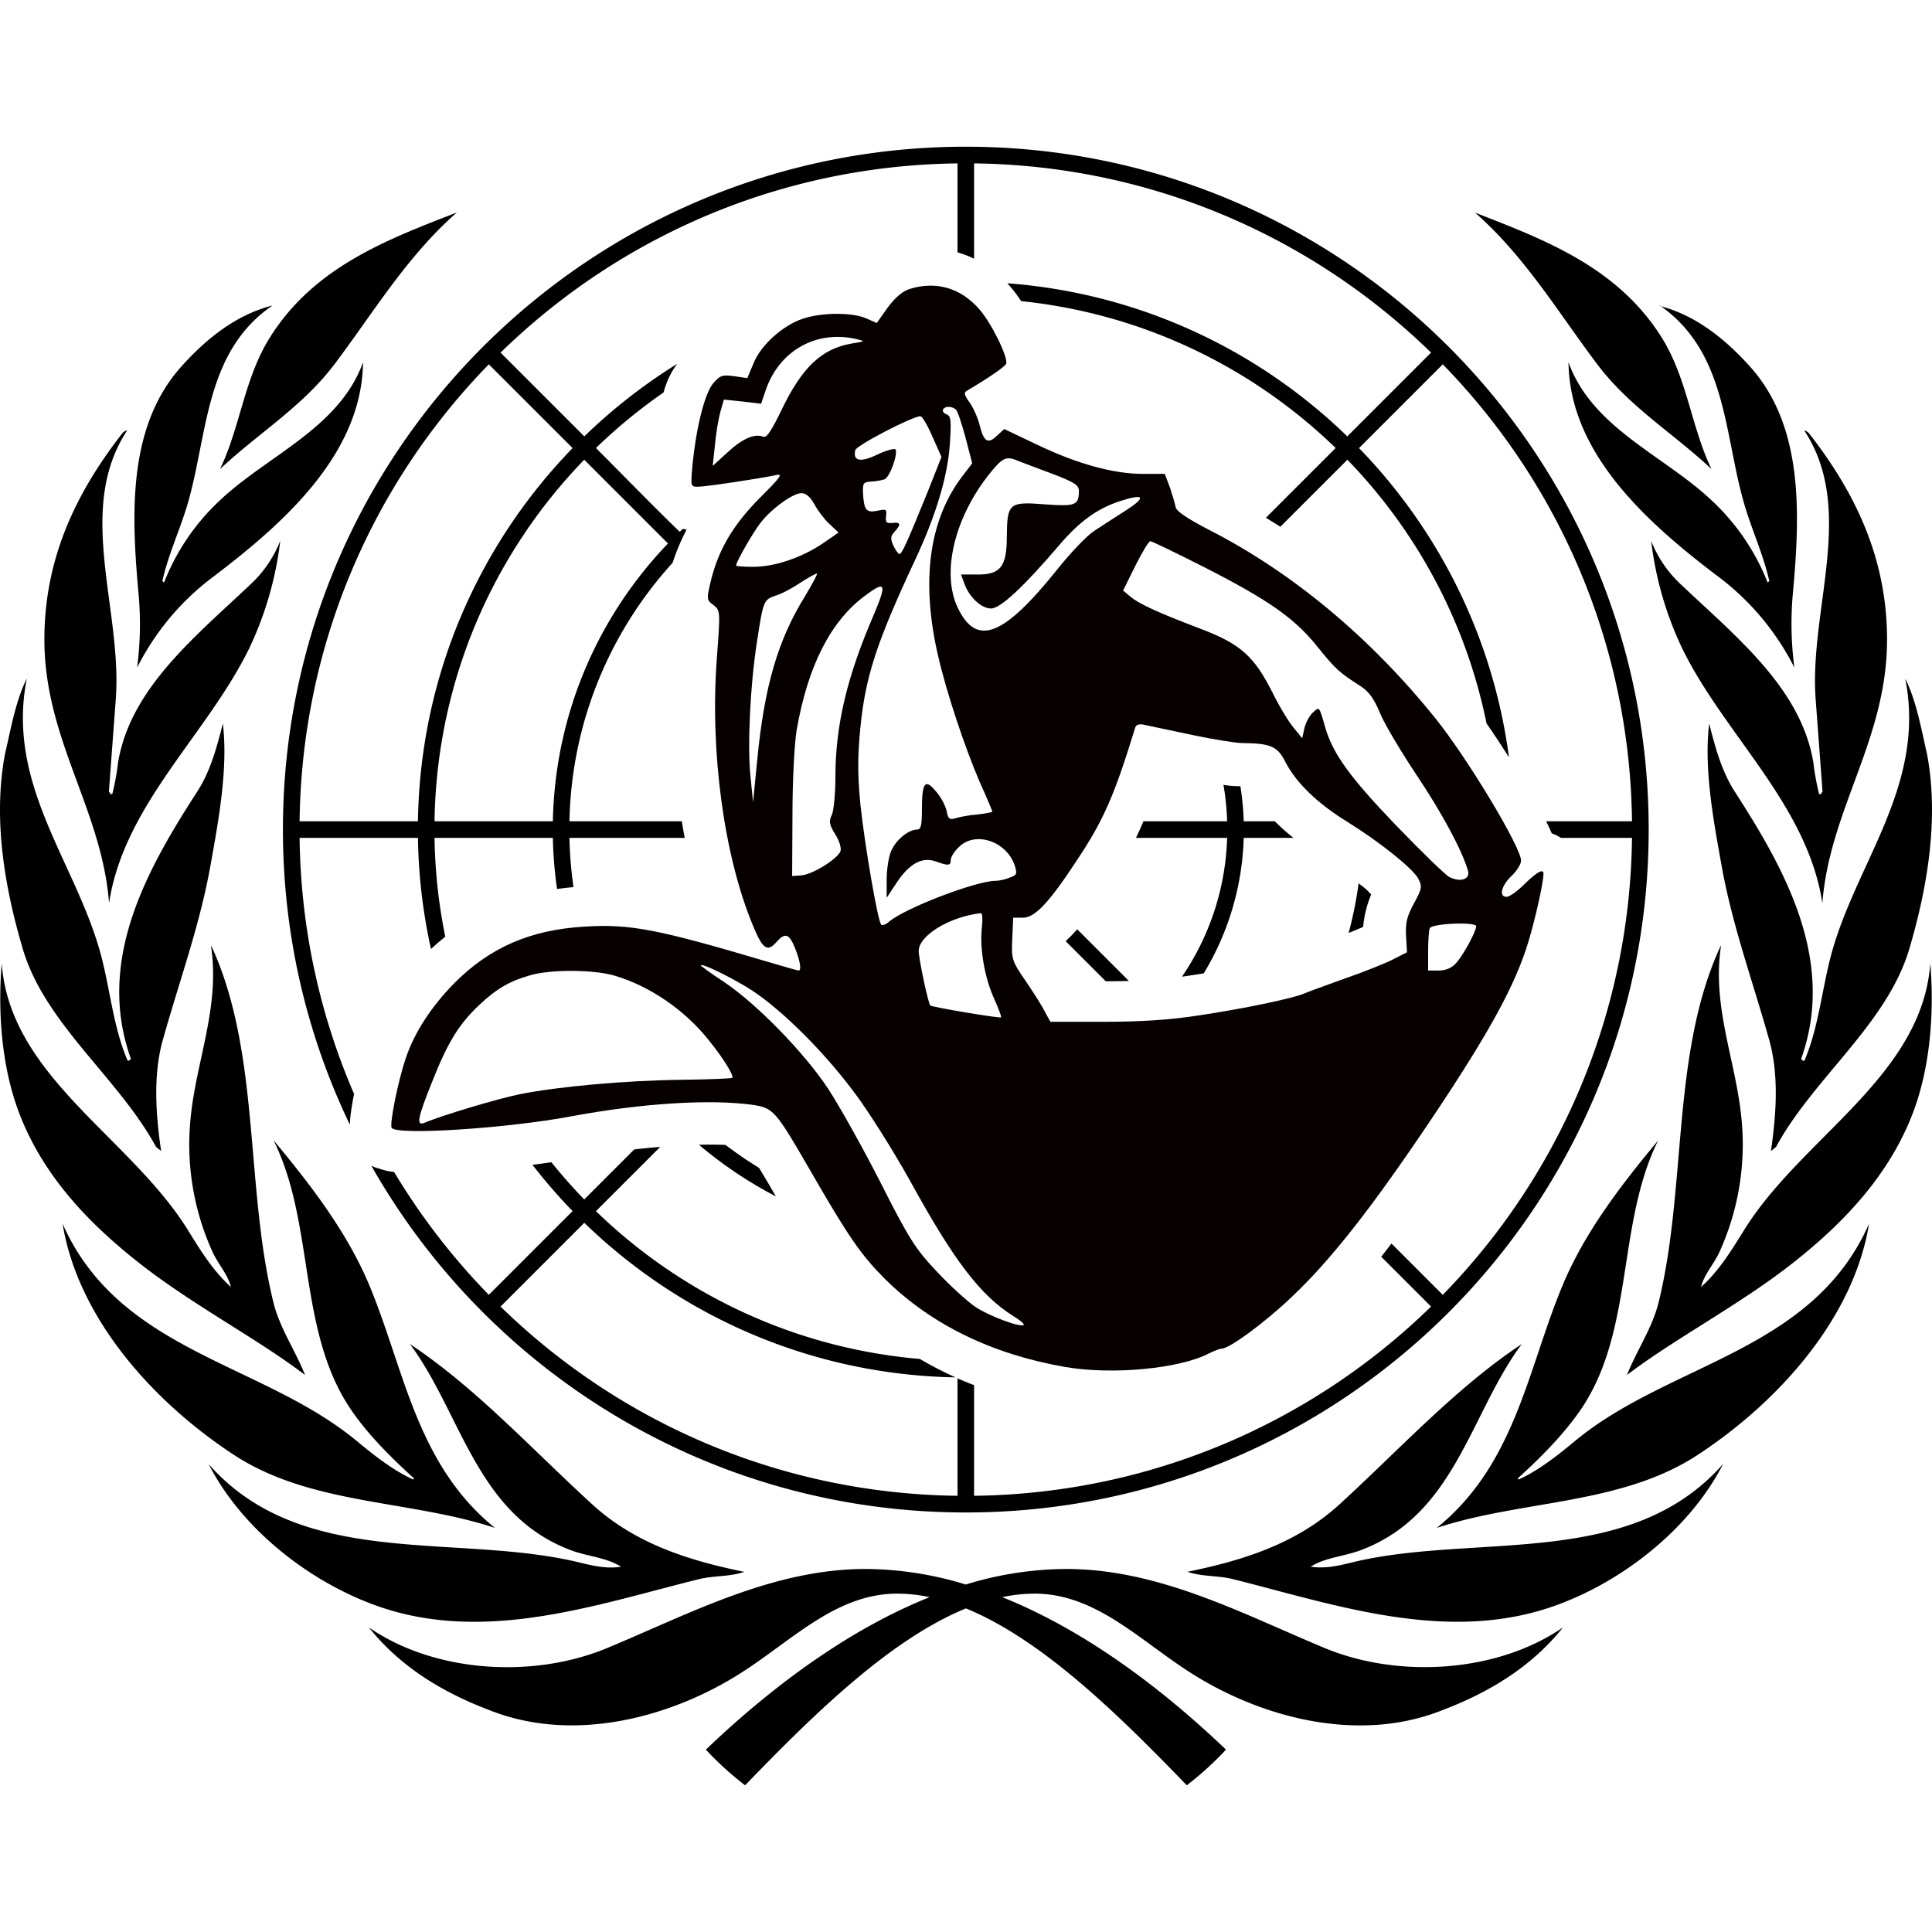 <svg viewBox="0 0 349.741 349.741" height="466.321" width="466.321" version="1.0" xmlns="http://www.w3.org/2000/svg"><g style="display:inline;mix-blend-mode:normal"><path d="M88.819 60.656c-12.398 4.83-25.71 9.75-33.75 22.5-4.733 7.455-5.415 16.267-9.113 23.954 6.863-6.45 14.85-11.25 20.67-18.914 6.998-9.248 13.08-19.538 22.185-27.525zm184.305 0c9.112 7.987 15.195 18.277 22.192 27.525 5.805 7.71 13.793 12.48 20.64 18.93-3.705-7.688-4.387-16.5-9.097-23.948-8.055-12.75-21.36-17.662-33.75-22.5zM55.369 77.508c-6.338 1.65-11.663 5.745-16.38 10.995-9.915 11.032-9.06 27.21-7.733 41.67a61.041 61.041 0 0 1-.3 12.863 46.935 46.935 0 0 1 13.695-16.38c12.885-9.75 27-22.32 27.195-38.88-4.29 11.902-17.272 16.83-25.89 24.974a40.418 40.418 0 0 0-10.125 14.88l-.315-.254c1.08-4.763 3.098-9.083 4.5-13.695 3.75-12.615 3.09-27.698 15.368-36.135zm251.25 0c12.225 8.475 11.587 23.528 15.337 36.173 1.373 4.612 3.39 8.932 4.463 13.695l-.308.255a40.567 40.567 0 0 0-10.155-14.88c-8.632-8.146-21.615-13.073-25.89-24.99.195 16.56 14.31 29.144 27.203 38.88a47.002 47.002 0 0 1 13.687 16.395 61.027 61.027 0 0 1-.322-12.848c1.327-14.46 2.182-30.675-7.733-41.67-4.732-5.25-10.042-9.337-16.365-10.957zM29.164 100.135c-.323-.06-.503.195-.75.315-8.558 10.913-14.25 22.868-14.25 37.5 0 18.106 10.41 30.75 11.707 47.738 2.685-17.737 17.573-30.337 25.283-45.945a62.25 62.25 0 0 0 5.707-19.65 21.45 21.45 0 0 1-5.25 7.755c-10.012 9.495-21.825 18.855-24.097 32.303a46.334 46.334 0 0 1-1.05 5.76c-.435.187-.435-.308-.623-.428l1.245-16.687c1.23-16.26-7.38-34.365 2.07-48.698zm303.592 0c9.42 14.333.84 32.423 2.055 48.675l1.245 16.688c-.187.12-.187.623-.622.428a46.338 46.338 0 0 1-1.05-5.76c-2.25-13.448-14.085-22.808-24.098-32.303a21.45 21.45 0 0 1-5.25-7.755 62.175 62.175 0 0 0 5.708 19.65c7.71 15.608 22.597 28.208 25.282 45.945 1.298-16.995 11.708-29.632 11.708-47.73 0-14.655-5.708-26.61-14.25-37.5-.248-.12-.428-.375-.75-.315zM10.894 145.173c-1.995 4.2-2.798 8.947-3.855 13.5-2.25 11.843 0 24.413 3.217 35.295 4.028 13.613 17.355 23.355 24.113 35.828l.93.75c-.99-6.75-1.5-14.063.427-20.528 2.91-10.342 6.578-20.392 8.498-31.117 1.5-8.325 3.21-17.67 2.25-25.74-1.11 4.35-2.25 8.647-4.65 12.345-9.075 14.047-18.39 30.525-12 48.352-.15.195-.36.443-.593.315-2.557-5.895-3.12-12.6-4.777-18.915-4.403-16.747-17.25-30.75-13.5-50.1zm340.162 0c3.75 19.365-9.105 33.353-13.5 50.1-1.657 6.315-2.25 13.02-4.777 18.915-.233.128-.443-.12-.593-.315 6.36-17.827-2.955-34.305-12-48.352-2.392-3.698-3.54-7.995-4.65-12.345-.982 8.07.75 17.415 2.25 25.74 1.92 10.725 5.588 20.775 8.498 31.117 1.92 6.465 1.417 13.755.427 20.528l.93-.75c6.75-12.473 20.085-22.215 24.113-35.828 3.217-10.882 5.445-23.452 3.217-35.295-1.057-4.582-1.86-9.322-3.855-13.5zM44.33 193.428c1.672 11.025-2.693 20.76-3.705 31.245a47.01 47.01 0 0 0 4.02 24.233c.99 2.137 2.782 4.08 3.292 6.262-3.232-2.91-5.527-6.63-7.747-10.237-10.425-16.868-32.25-27.833-33.75-48.36-.75 9.127.045 18.81 3.09 26.925 4.23 11.25 12.36 19.912 21.75 27.292 9.682 7.635 21.247 13.598 30.075 20.31-1.74-4.395-4.568-8.452-5.715-13.087-5.19-21-2.295-45.195-11.25-64.583zm273.285 0c-9 19.388-6.083 43.62-11.25 64.583-1.155 4.635-3.975 8.692-5.715 13.087 8.82-6.712 20.385-12.675 30.075-20.31 9.367-7.38 17.497-16.035 21.75-27.292 3.045-8.115 3.832-17.798 3.09-26.925-1.5 20.527-23.34 31.5-33.75 48.36-2.25 3.607-4.5 7.327-7.748 10.237.503-2.182 2.303-4.125 3.293-6.262a47.025 47.025 0 0 0 4.02-24.24c-1.013-10.5-5.385-20.25-3.705-31.238zm-261.99 35.145c7.575 15.135 4.305 34.643 14.13 48.923 3.075 4.5 7.365 8.737 11.332 12.33l-.187.187c-3.593-1.672-6.825-4.177-10.095-6.892-17.19-14.295-43.043-16.118-53.348-39.413 2.79 17.1 16.365 32.25 31.02 41.85 13.943 9.128 31.8 8.115 47.25 13.223-14.257-11.528-16.425-28.845-22.77-43.995-3.96-9.435-10.417-17.918-17.295-26.16zm250.732 0c-6.885 8.25-13.342 16.725-17.302 26.16-6.375 15.188-8.543 32.505-22.845 44.048 15.48-5.108 33.337-4.095 47.25-13.223 14.647-9.6 28.23-24.75 31.02-41.85-10.29 23.295-36.143 25.118-53.333 39.413-3.27 2.715-6.51 5.25-10.095 6.892l-.187-.187c3.967-3.585 8.25-7.868 11.332-12.33 9.825-14.25 6.555-33.75 14.13-48.923zM80.344 265.496c9.345 12.585 12 30.87 29.1 37.312 3 1.133 6.495 1.32 9.112 3-3.292.503-6.172-.51-9.24-1.162-22.02-4.695-48.922 1.35-65.422-17.43 6.262 12.27 19.155 21.952 31.545 26.04 19.2 6.337 39.202-.75 57.24-5.205 2.602-.645 5.76-.435 8.175-1.32-10.043-2.048-19.725-5.093-27.503-12.203-11.167-10.215-21.06-21.082-33-29.025zm201.262 0c-11.947 7.942-21.84 18.81-33 29.025-7.777 7.11-17.46 10.155-27.502 12.195 2.407.885 5.565.675 8.167 1.32 18 4.5 38.048 11.542 57.24 5.205 12.39-4.088 25.283-13.77 31.545-26.04-16.5 18.75-43.402 12.75-65.422 17.422-3.068.66-5.948 1.673-9.24 1.17 2.617-1.665 6.09-1.852 9.112-3 17.093-6.435 19.755-24.75 29.108-37.305zm-118.762 40.717c-16.905 0-32.003 8.168-46.838 14.325-13.417 5.565-31.215 4.463-43.102-3.75 5.88 7.38 13.755 11.925 21.877 15 15.098 6 32.723 1.403 45.57-6.81 9.255-5.917 17.19-14.302 28.208-14.302 1.967.009 3.927.222 5.85.637-15.473 6.195-29.535 17.115-40.5 27.6a56.834 56.834 0 0 0 7.102 6.458c12.248-12.66 26.13-26.363 39.975-32.018 13.845 5.655 27.75 19.358 39.983 32.018a57.3 57.3 0 0 0 7.095-6.458c-10.98-10.5-25.043-21.405-40.5-27.6a28.335 28.335 0 0 1 5.85-.637c11.017 0 18.952 8.385 28.207 14.302 12.848 8.213 30.473 12.833 45.57 6.81 8.123-3.082 15.998-7.627 21.878-15-11.888 8.198-29.685 9.3-43.103 3.75-14.835-6.157-29.932-14.325-46.83-14.325a62.684 62.684 0 0 0-18.18 2.813 62.632 62.632 0 0 0-18.127-2.813z" style="stroke-width:.75" transform="translate(-6.13 -22.188)"/><path style="color:#000;font-style:normal;font-variant:normal;font-weight:400;font-stretch:normal;font-size:medium;line-height:normal;font-family:sans-serif;font-variant-ligatures:normal;font-variant-position:normal;font-variant-caps:normal;font-variant-numeric:normal;font-variant-alternates:normal;font-variant-east-asian:normal;font-feature-settings:normal;font-variation-settings:normal;text-indent:0;text-align:start;text-decoration:none;text-decoration-line:none;text-decoration-style:solid;text-decoration-color:#000;letter-spacing:normal;word-spacing:normal;text-transform:none;writing-mode:lr-tb;direction:ltr;text-orientation:mixed;dominant-baseline:auto;baseline-shift:baseline;text-anchor:start;white-space:normal;shape-padding:0;shape-margin:0;inline-size:0;clip-rule:nonzero;display:inline;overflow:visible;visibility:visible;opacity:1;isolation:auto;mix-blend-mode:normal;color-interpolation:sRGB;color-interpolation-filters:linearRGB;solid-color:#000;solid-opacity:1;vector-effect:none;fill:#000;fill-opacity:1;fill-rule:nonzero;stroke:none;stroke-width:3;stroke-linecap:butt;stroke-linejoin:miter;stroke-miterlimit:4;stroke-dasharray:none;stroke-dashoffset:0;stroke-opacity:1;color-rendering:auto;image-rendering:auto;shape-rendering:auto;text-rendering:auto;enable-background:accumulate;stop-color:#000;stop-opacity:1" d="M180.964 48.747c-68.254 0-123.618 55.364-123.618 123.618 0 19.128 4.35 37.241 12.112 53.41 0-.015.007-.027.007-.041.017-.713.076-1.269.15-1.867.14-1.122.353-2.338.612-3.641-6.16-14.24-9.66-29.9-9.862-46.361H81.79a99.352 99.352 0 0 0 2.361 20.121c.837-.784 1.7-1.524 2.587-2.228a96.578 96.578 0 0 1-1.948-17.893h21.423c.062 3.138.32 6.227.757 9.26.98-.146 1.974-.258 2.98-.345a72.326 72.326 0 0 1-.737-8.915h20.867c-.187-.992-.362-1.992-.525-3h-20.342c.37-18.027 7.389-34.402 18.69-46.81.655-2.071 1.516-4.06 2.517-5.998-.232-.044-.446-.076-.687-.127-.186.175-.375.346-.559.523-5.131-4.957-10.01-10.01-15.162-15.163a96.6 96.6 0 0 1 12.24-10.053c.48-1.733 1.109-3.344 2.471-5.188a99.647 99.647 0 0 0-16.82 13.133l-15.16-15.16c21.403-20.882 50.54-33.864 82.722-34.256v16.101c1.028.303 2.032.687 3 1.15V51.766c32.182.392 61.32 13.373 82.723 34.254l-15.162 15.162c-16.18-15.701-37.692-25.928-61.552-27.716.087.095.178.186.262.283a23.35 23.35 0 0 1 2.234 2.948c22.048 2.277 41.881 11.987 56.948 26.593l-12.629 12.629c.877.53 1.75 1.07 2.618 1.624l12.132-12.132c12.539 12.935 21.468 29.382 25.186 47.726a171.482 171.482 0 0 1 4.065 6.143c-2.853-21.63-12.675-41.067-27.143-55.977l15.162-15.162c20.88 21.404 33.863 50.542 34.256 82.724h-15.54c.39.772.702 1.476 1.017 2.19a7.203 7.203 0 0 1 1.644.81h12.879c-.393 32.182-13.375 61.32-34.256 82.723l-9.291-9.292c-.62.807-1.247 1.633-1.849 2.394l9.02 9.019c-21.404 20.88-50.542 33.863-82.724 34.255v-20.026a70.002 70.002 0 0 1-3-1.238v21.264c-32.182-.392-61.32-13.375-82.724-34.255l15.163-15.163c17.447 16.93 41.092 27.5 67.197 27.983a65.95 65.95 0 0 1-6.451-3.335c-22.725-1.945-43.187-11.777-58.638-26.756l11.638-11.638c-1.528.125-3.094.278-4.707.464l-9.052 9.053a96.687 96.687 0 0 1-5.946-6.734c-1.121.165-2.269.32-3.428.466a99.792 99.792 0 0 0 7.266 8.376l-15.163 15.163a121.03 121.03 0 0 1-17.15-22.244c-.117-.015-.232-.025-.35-.042a10.662 10.662 0 0 1-2.117-.488c-.42-.142-.99-.257-1.66-.615 21.238 37.48 61.482 62.784 107.622 62.784 68.255 0 123.619-55.364 123.619-123.618 0-68.254-55.364-123.618-123.619-123.618zM94.621 88.142l15.16 15.161c-17.009 17.529-27.602 41.312-27.992 67.562H60.365c.393-32.182 13.375-61.319 34.256-82.723zm17.269 17.27 15.162 15.162c-12.592 13.105-20.455 30.785-20.84 50.291H84.789c.389-25.438 10.638-48.472 27.1-65.454zm115.718 58.855a47.66 47.66 0 0 1 .665 6.598h-15.152a77.728 77.728 0 0 1-1.35 3h16.502a47.098 47.098 0 0 1-8.168 25.124c.51-.07 1.016-.142 1.516-.22l.059-.01c.768-.115 1.563-.242 2.36-.371a50.043 50.043 0 0 0 7.233-24.523h9c-1.197-.96-2.33-1.953-3.36-3h-5.64a50.525 50.525 0 0 0-.6-6.35c-.129-.001 0 0-.163-.003h.085c-1.256 0-2.115-.107-2.987-.245zm24.466 17.827a71.466 71.466 0 0 1-1.806 8.983c1.04-.419 1.96-.808 2.625-1.091.18-1.998.663-3.972 1.456-5.876-.436-.442-.752-.826-1.27-1.24-.312-.25-.665-.515-1.005-.776zm-50.947 8.312c-.27.31-.54.611-.812.902-.394.422-.826.84-1.279 1.25l7.267 7.267c1.45-.006 2.853-.023 4.177-.066zm-65.65 38.988a89.43 89.43 0 0 0-2.816.025 74.932 74.932 0 0 0 13.925 9.344c-.157-.272-.29-.496-.451-.776a229.656 229.656 0 0 0-2.599-4.383 71.842 71.842 0 0 1-6.057-4.153c-.64-.027-1.3-.048-2.002-.057z" transform="translate(-6.13 -22.188)"/></g><g style="display:inline"><g style="display:inline;fill:#070000;fill-opacity:1;stroke-width:1.811"><path style="fill:#070000;fill-opacity:1;stroke-width:1.811" d="M1631 3387c-22-7-45-27-68-58l-34-48-34 15c-45 19-140 18-198-2-62-21-131-83-153-140l-19-45-41 6c-37 5-44 3-66-23-26-32-52-134-64-254-6-67-6-68 17-68 24 0 190 25 242 36 25 6 18-4-50-72-84-85-130-164-153-263-12-51-12-55 9-70 22-17 22-18 11-166-22-290 22-616 112-833 31-76 46-86 75-52 26 29 39 25 57-20 16-40 21-70 11-70-3 0-44 12-92 26-350 104-434 120-577 111-169-10-296-66-406-177-71-72-125-155-151-234-24-70-51-205-44-217 15-24 359-2 561 36 220 41 432 54 564 36 67-10 72-16 182-206 119-207 159-264 234-339 142-140 331-233 559-273 148-26 359-6 451 42 16 8 34 15 40 15 24 0 134 81 217 160 124 117 252 280 443 565 177 265 257 412 297 545 22 73 47 185 47 212 0 17-20 6-59-32-22-22-47-40-56-40-25 0-17 34 15 65 17 16 30 37 30 48 0 42-168 321-268 445-202 251-445 454-705 587-68 35-103 59-105 71-2 11-10 38-18 62l-16 42h-67c-93 0-205 31-329 90l-105 50-23-21c-28-27-41-19-54 34-6 23-20 55-32 71-16 23-18 30-7 36 65 38 119 75 122 84 7 19-47 129-84 170-58 67-136 89-218 63zm-166-156c29-7 29-7-14-14-93-16-154-73-217-203-33-68-48-92-59-88-27 11-66-6-112-49l-46-42 7 65c3 36 11 82 17 104l11 38 58-6 58-7 13 38c41 126 157 193 284 164zm310-219c6-4 19-44 31-88l21-81-30-39c-105-137-131-329-76-564 26-113 83-284 130-393 22-48 39-90 39-91 0-2-21-6-47-9-27-2-57-8-69-12-18-5-22-2-27 23-3 16-18 44-33 61-34 41-44 29-44-56 0-50-3-63-15-63-27 0-67-33-81-67-8-18-14-58-14-89v-57l31 47c40 60 79 81 121 67 41-15 48-14 48 4 0 9 11 27 25 40 50 51 147 20 174-55 9-28 8-32-15-40-14-6-34-10-44-10-61 0-285-86-333-128-9-8-20-12-24-9-11 12-51 245-65 375-9 96-9 148 0 241 16 160 51 266 170 521 65 138 102 261 109 361 5 77 4 89-10 95-9 3-14 10-11 15 6 11 25 11 39 1zm-72-86 28-63-39-99c-65-160-84-204-92-204-4 0-12 12-19 26-10 22-9 30 4 44 21 23 19 30-7 27-19-2-22 2-20 21 3 22 1 23-27 17-35-7-42 2-45 57-1 29 2 33 25 34 15 1 34 4 42 7 17 6 44 83 34 94-4 3-30-4-57-17-52-25-76-20-68 14 3 15 179 106 203 106 6 0 23-29 38-64zm269-76c13-5 60-23 106-40 68-26 82-35 82-53 0-45-11-49-106-42-112 9-118 4-119-101 0-94-20-119-94-118h-49l10-27c15-43 53-79 84-79 29 0 102 68 212 197 63 74 119 115 190 138 77 25 84 13 17-30-33-21-78-50-99-64s-71-66-111-116c-171-214-255-246-314-121-50 108-10 277 98 414 43 54 54 59 93 42zm-638-134c10-19 31-47 47-62l29-27-51-35c-66-44-149-72-216-72-29 0-53 2-53 4 0 11 52 102 76 133 34 44 101 93 128 93 14 0 28-12 40-34zm1217-197c202-103 283-160 354-249 55-68 66-79 135-123 25-16 42-40 60-84 14-34 66-121 114-193 79-118 141-233 160-297 9-28-23-39-58-21-13 7-89 81-168 163-141 147-194 220-218 300-21 73-19 69-40 50-10-9-22-31-26-48l-7-32-27 33c-15 18-45 67-66 110-57 113-100 151-220 197-134 51-194 78-222 101l-24 20 38 77c21 42 42 77 47 77s81-37 168-81zm-1246-91c-85-137-127-283-149-511l-13-132-8 80c-10 97-1 284 20 420 20 130 21 132 58 145 18 5 52 23 77 40 25 16 48 29 52 29 4 1-13-31-37-71zm215-57c-84-194-120-346-120-507 0-51-5-104-11-118-10-20-8-31 10-60 13-20 20-44 17-53-8-24-88-74-123-76l-28-2 1 190c0 108 6 222 13 265 35 202 107 342 215 421 63 47 67 37 26-60zm995-376c66-14 136-25 155-25 89-1 110-10 135-60 33-64 100-129 193-186 101-63 203-144 221-177 13-25 12-31-13-77-22-40-27-61-25-101l3-52-45-23c-24-12-91-39-149-59-58-21-114-41-125-46-35-16-196-49-330-69-89-14-183-20-297-20h-167l-17 31c-8 17-36 61-60 96-43 63-45 68-42 132l3 66h31c37 0 82 48 169 181 82 123 116 201 181 413 3 9 13 12 32 7 15-3 81-17 147-31zm-658-602c-7-65 9-157 39-222 13-30 23-55 21-57-3-4-217 32-221 37-7 9-36 146-36 170 0 48 96 107 194 118 5 1 6-20 3-46zm1543 5c0-16-42-93-63-115-13-15-32-23-54-23h-33v59c0 33 2 65 5 73 6 15 145 21 145 6zm-2278-189c93-55 232-190 332-323 47-61 127-189 180-284 135-246 217-354 319-419 22-13 37-26 35-29-10-9-107 27-151 56-25 17-80 67-121 111-66 70-86 101-175 277-55 108-129 240-163 292-75 114-224 266-325 334-40 26-73 50-73 52 0 8 75-27 142-67zm-411 35c111-33 220-108 295-203 46-57 78-110 72-116-2-2-73-5-158-6-175-2-385-21-505-45-69-14-243-66-297-89-27-11-23 12 23 127 49 124 84 181 148 241 54 51 96 75 161 93s197 17 261-2z" transform="matrix(.058 0 0 -.058 70.03 248.771)"/></g></g></svg>